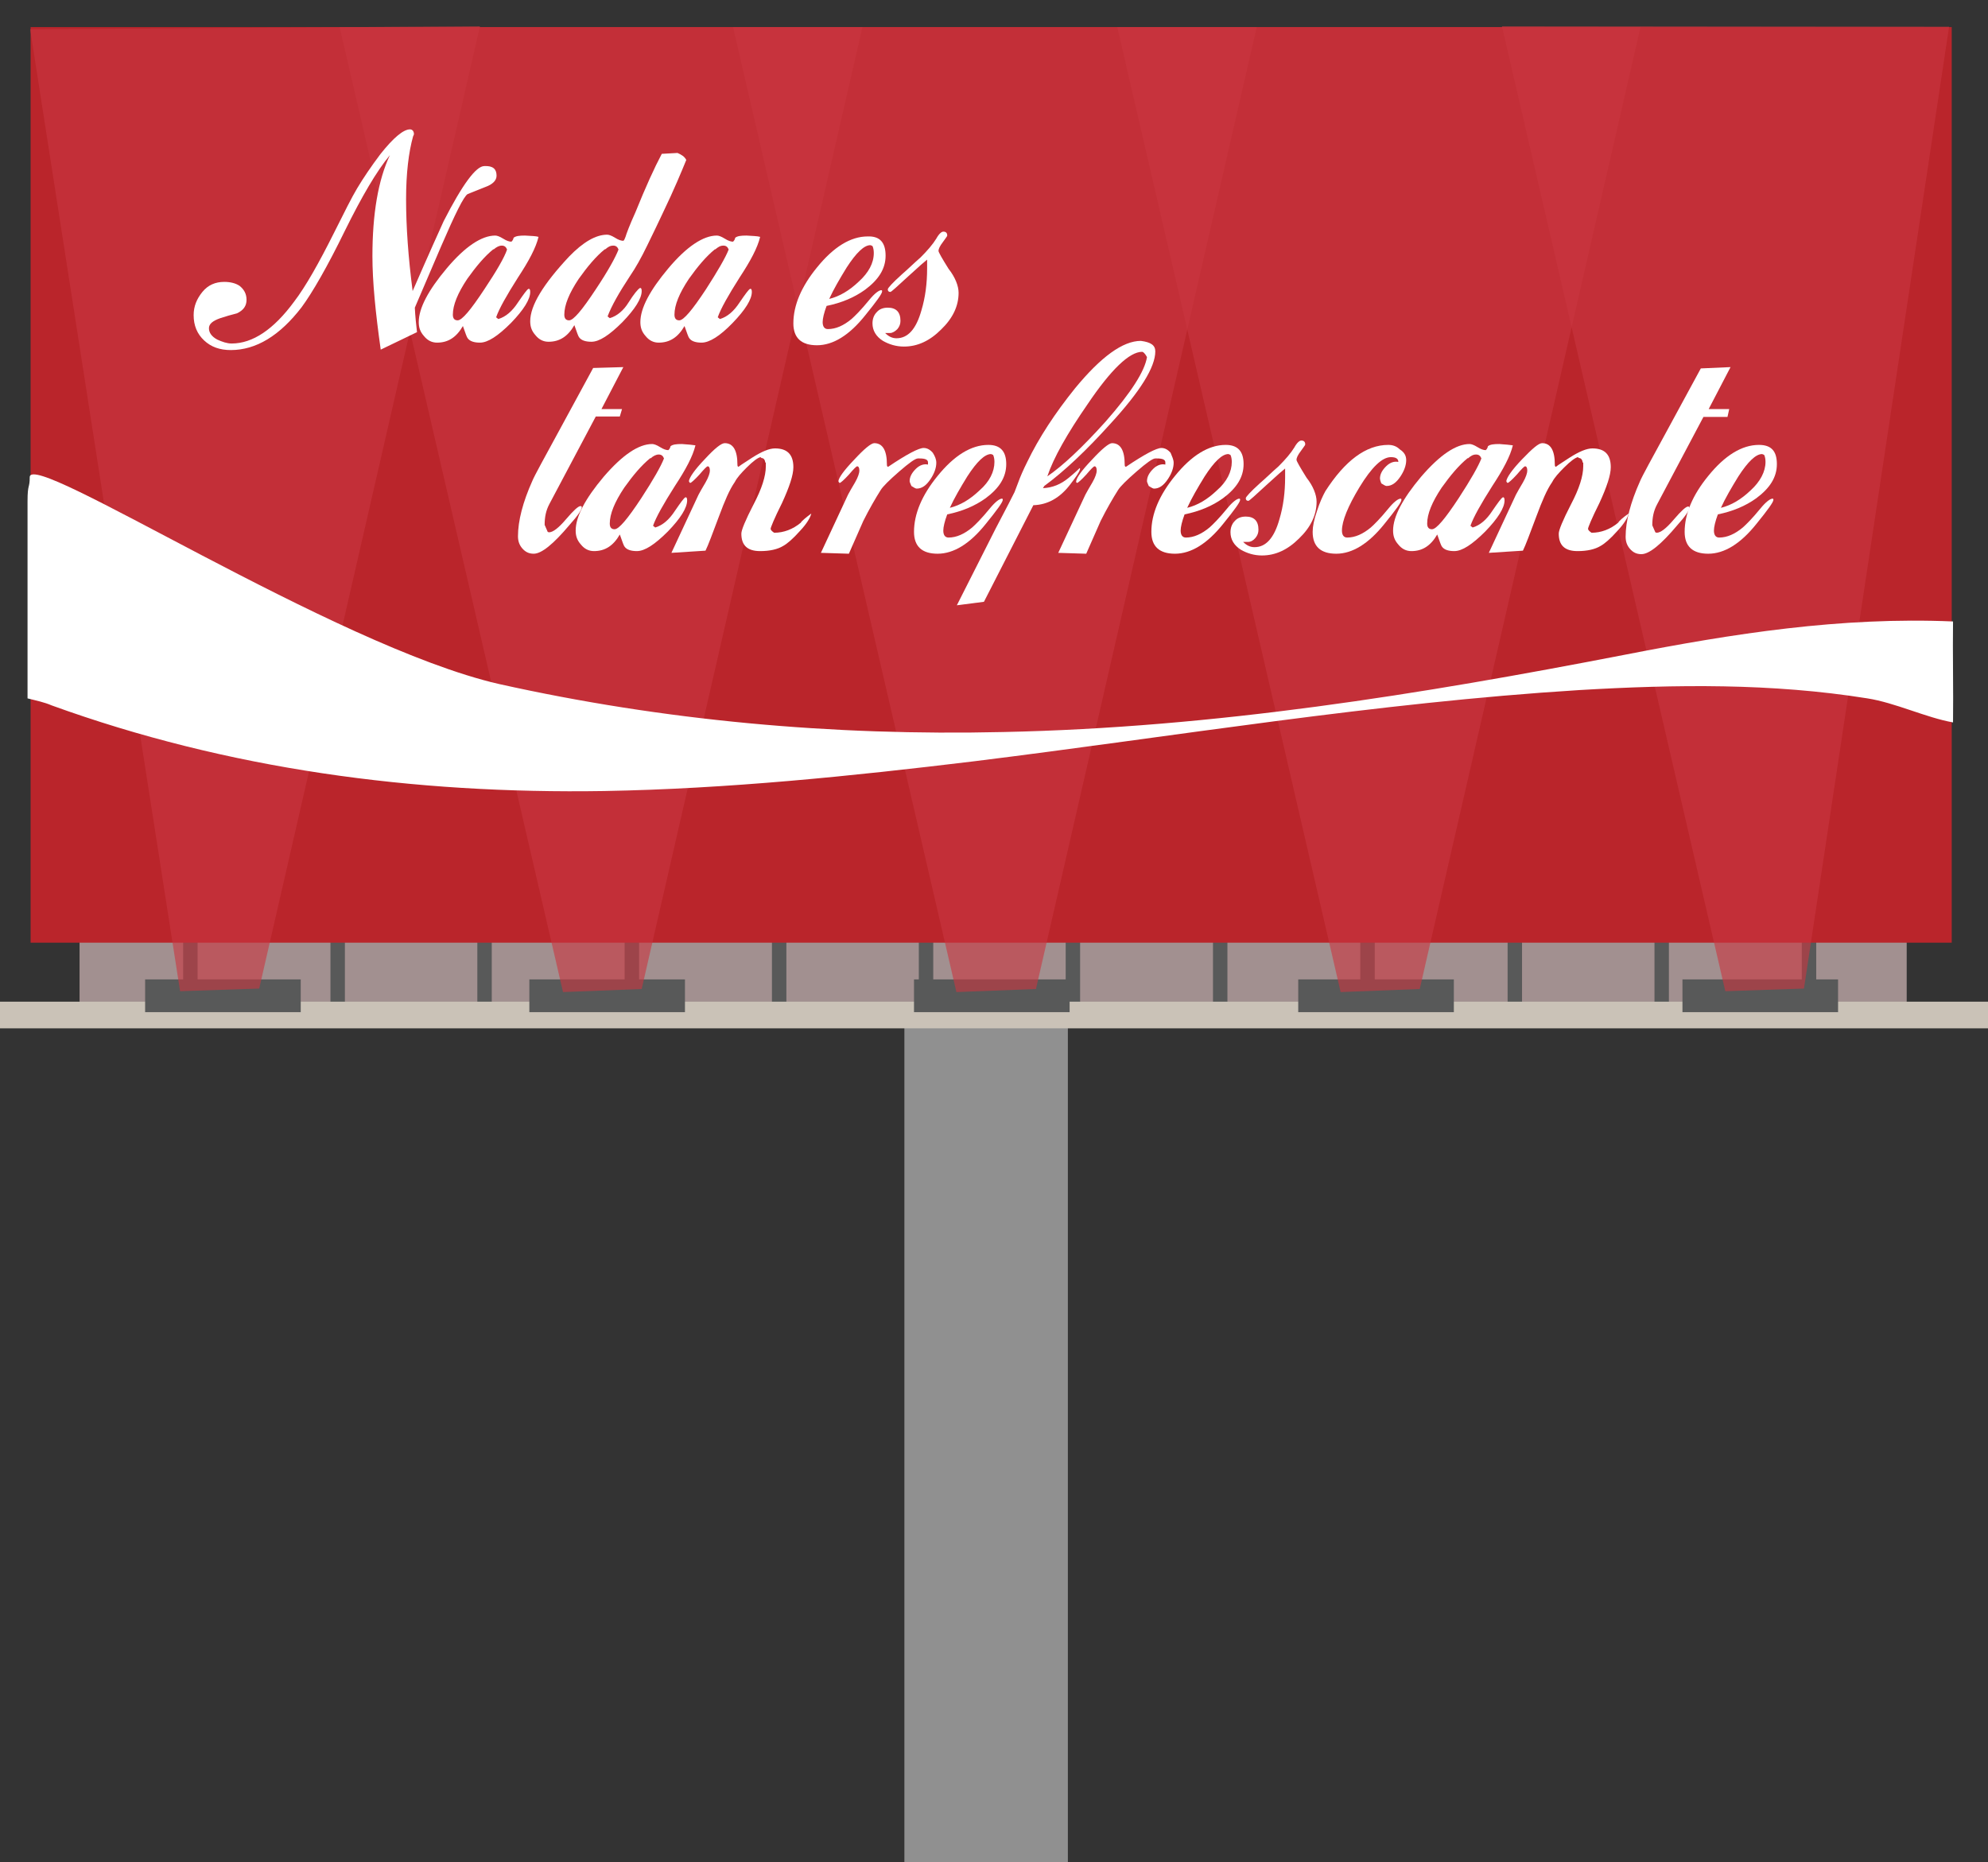 <?xml version="1.0" encoding="utf-8"?>
<!-- Generator: Adobe Illustrator 18.1.1, SVG Export Plug-In . SVG Version: 6.00 Build 0)  -->
<svg version="1.1" id="Layer_1" xmlns="http://www.w3.org/2000/svg" xmlns:xlink="http://www.w3.org/1999/xlink" x="0px" y="0px"
	 viewBox="0 0 454.8 426.1" enable-background="new 0 0 454.8 426.1" xml:space="preserve">
<rect x="0" y="0" width="454.8" height="426.1" fill="#333333" stroke="none"/>
<rect x="206.9" y="220.4" fill="#909090" width="37.4" height="205.7"/>
<rect x="18.2" y="206.3" fill="#A29090" width="418" height="23.4"/>
<rect x="41.9" y="206.3" fill="#585959" width="3.3" height="23.4"/>
<rect x="75.6" y="206.3" fill="#585959" width="3.3" height="23.4"/>
<rect x="109.2" y="206.3" fill="#585959" width="3.3" height="23.4"/>
<rect x="142.9" y="206.3" fill="#585959" width="3.3" height="23.4"/>
<rect x="176.6" y="206.3" fill="#585959" width="3.3" height="23.4"/>
<rect x="210.2" y="206.3" fill="#585959" width="3.3" height="23.4"/>
<rect x="243.8" y="206.3" fill="#585959" width="3.3" height="23.4"/>
<rect x="277.5" y="206.3" fill="#585959" width="3.3" height="23.4"/>
<rect x="311.2" y="206.3" fill="#585959" width="3.3" height="23.4"/>
<rect x="344.9" y="206.3" fill="#585959" width="3.3" height="23.4"/>
<rect x="378.5" y="206.3" fill="#585959" width="3.3" height="23.4"/>
<rect x="412.2" y="206.3" fill="#585959" width="3.3" height="23.4"/>
<rect x="0" y="229.2" fill="#CAC2B7" width="454.8" height="6.1"/>
<rect x="33.2" y="224.1" fill="#585959" width="35.6" height="7.5"/>
<rect x="121.1" y="224.1" fill="#585959" width="35.6" height="7.5"/>
<rect x="209.1" y="224.1" fill="#585959" width="35.6" height="7.5"/>
<rect x="297" y="224.1" fill="#585959" width="35.6" height="7.5"/>
<rect x="384.9" y="224.1" fill="#585959" width="35.6" height="7.5"/>
<rect x="7" y="6.2" fill="#BA252B" width="439.5" height="209.5"/>
<polygon opacity="0.61" fill="#C93641" enable-background="new    " points="59.3,226.2 109.8,6 6.9,6.7 41.2,226.8 "/>
<polygon opacity="0.61" fill="#C93641" enable-background="new    " points="146.8,226.3 197.3,6.2 77.7,6.2 128.8,227 "/>
<polygon opacity="0.61" fill="#C93641" enable-background="new    " points="237,226.3 287.5,6.2 167.7,6.2 218.8,227 "/>
<polygon opacity="0.61" fill="#C93641" enable-background="new    " points="324.8,226.3 375.3,6.2 255.6,6.2 306.7,227 "/>
<polygon opacity="0.61" fill="#C93641" enable-background="new    " points="412.7,226.2 445.9,6.1 343.6,6 394.7,226.8 "/>
<g>
	<path fill="#FFFFFF" d="M371.8,149.8c-46.9,9.1-94,16.7-142.3,17.7c-39.1,0.9-77.7-2.6-115.4-11C76.3,147.8,6.8,102.6,6.8,109.2
		c0,2.6-0.5,1.4-0.5,5.5v45.1c2,0.5,3.9,0.9,5.5,1.6C52.1,176,94.6,181.7,138.2,181c28.3-0.5,56.5-3.4,84.6-6.8
		c46.1-5.7,91.9-13.4,138.5-16.3c22.1-1.3,44-1.6,65.9,1.9c6.4,1,13.4,4.4,19.6,5.5c0.1-7-0.1-16.2,0-23.1
		C421.1,141.1,396.4,145,371.8,149.8z"/>
	<g>
		<path fill="#FFFFFF" d="M113.6,40.2c0,1.1-0.9,2-2.6,2.6l-4,1.6c-0.9,0.5-2.9,4.6-6.1,12l-6,14c0.1,2,0.3,3.9,0.5,5.6l-8.3,4
			c-1.2-8.5-1.9-15.6-1.9-21.4c0-9.6,1.3-17.4,4-23.1c-3,3.6-6.4,9.4-10.3,17.3c-4,8.2-7.4,14.1-9.9,17.5c-5,6.5-10.4,9.8-16.2,9.8
			c-2.5,0-4.5-0.7-6.1-2.2s-2.4-3.4-2.4-5.8c0-2,0.7-3.7,2-5.3c1.3-1.6,3-2.3,5-2.3c1.4,0,2.6,0.3,3.5,0.9c1,0.8,1.6,1.8,1.6,3.2
			c0,1.4-0.7,2.4-2.2,3.1c-1.2,0.3-2.6,0.7-3.8,1.1c-1.7,0.6-2.6,1.3-2.6,2.3c0,1,0.6,1.9,1.9,2.6c1.1,0.5,2.2,0.9,3.3,0.9
			c4.8,0,9.6-3.2,14.3-9.6c2.6-3.4,5.6-8.7,9.2-15.9c2.3-4.6,4-8,5.2-10c1.5-2.5,3.2-5,5.3-7.8c3-3.8,5.3-5.7,6.8-5.7
			c0.5,0,0.9,0.4,0.9,1.1c0,0.1-0.1,0.3-0.2,0.5c-1,3.6-1.6,8.4-1.6,14.4c0,6.3,0.5,13.3,1.5,21c3.7-8.5,6.1-13.8,7.1-16
			c4.3-8.4,7.4-12.6,9.3-12.6C112.8,37.9,113.6,38.7,113.6,40.2z"/>
		<path fill="#FFFFFF" d="M123.2,54.2c-0.6,2.5-2.2,5.5-4.7,9.3c-2.6,4.1-4.3,7.1-5,9.1l0.5,0.4c1.7-0.5,3.2-1.8,4.5-3.8
			c1.3-1.9,2.1-3,2.4-3.1h0.2c0.2,0.2,0.2,0.5,0.2,0.7c0,1.7-1.5,4.1-4.4,7.1c-3,3-5.3,4.5-7.1,4.5c-1.3,0-2.3-0.3-2.8-1
			c-0.2-0.2-0.5-1.1-1.1-2.8c-1.5,2.6-3.4,3.8-5.9,3.8c-1.2,0-2.2-0.5-3-1.5c-0.9-1-1.2-2-1.2-3.2c0-3.2,2.2-7.3,6.4-12.3
			s8-7.5,11.1-7.5c0.4,0,1,0.2,1.8,0.7s1.4,0.7,1.9,0.7c0.2-0.2,0.4-0.4,0.5-0.9c0.5-0.4,1.3-0.5,2.6-0.5
			C121.6,54,122.6,54,123.2,54.2z M116,57.1c-0.2-0.5-0.5-0.9-1.2-0.9c-0.6,0-1.2,0.3-1.9,0.9v-0.1c-2.1,1.7-4,4-6,6.8
			c-2.2,3.3-3.3,6-3.3,8.2c0,0.9,0.4,1.3,1.1,1.3c1,0,3-2.4,6.1-7.1C113.6,62,115.4,58.9,116,57.1z"/>
		<path fill="#FFFFFF" d="M157,36.6c-1.1,2.7-2.8,6.8-5.3,12c-1.1,2.4-2.3,4.8-3.6,7.5c-1.4,2.9-2.7,5.2-4,7.1
			c-2.5,3.8-4.2,6.8-5.1,9.2l0.5,0.4c1.7-0.5,3.2-1.8,4.3-3.6c1.2-1.9,2.1-3,2.6-3.3h0.2c0.2,0.2,0.2,0.5,0.2,0.7
			c0,1.7-1.5,4.1-4.4,7.1c-3,3-5.3,4.5-7.1,4.5c-1.3,0-2.3-0.3-2.8-1c-0.2-0.2-0.5-1.1-1.1-2.8c-1.5,2.6-3.4,3.8-5.9,3.8
			c-1.2,0-2.2-0.5-3-1.5c-0.9-1-1.2-2-1.2-3.2c0-3.6,3-8.5,8.9-14.8c3.2-3.3,6.1-5,8.7-5c0.4,0,1,0.2,1.8,0.7
			c0.8,0.5,1.4,0.7,1.9,0.7c0.2-0.1,0.3-0.4,0.5-0.9c0.2-0.7,0.9-2.6,2.3-5.7c2.3-5.7,4.3-10.1,6-13.3l3.6-0.2
			C155.9,35.4,156.6,35.8,157,36.6z M141.5,57.1c-0.2-0.5-0.5-0.9-1.2-0.9s-1.2,0.3-1.9,0.9v-0.1c-2.1,1.7-4,4-6,6.8
			c-2.2,3.3-3.3,6-3.3,8.2c0,0.9,0.4,1.3,1.1,1.3c1,0,3-2.4,6.1-7.1C139.1,62,140.8,58.9,141.5,57.1z"/>
		<path fill="#FFFFFF" d="M173.9,54.2c-0.6,2.5-2.2,5.5-4.7,9.3c-2.6,4.1-4.3,7.1-5,9.1l0.5,0.4c1.7-0.5,3.2-1.8,4.5-3.8
			c1.3-1.9,2.1-3,2.4-3.1h0.2c0.2,0.2,0.2,0.5,0.2,0.7c0,1.7-1.5,4.1-4.4,7.1s-5.3,4.5-7.1,4.5c-1.3,0-2.3-0.3-2.8-1
			c-0.2-0.2-0.5-1.1-1.1-2.8c-1.5,2.6-3.4,3.8-5.9,3.8c-1.2,0-2.2-0.5-3-1.5c-0.9-1-1.2-2-1.2-3.2c0-3.2,2.2-7.3,6.4-12.3
			s8-7.5,11.1-7.5c0.4,0,1,0.2,1.8,0.7s1.4,0.7,1.9,0.7c0.2-0.2,0.4-0.4,0.5-0.9c0.5-0.4,1.3-0.5,2.6-0.5
			C172.2,54,173.2,54,173.9,54.2z M166.7,57.1c-0.2-0.5-0.5-0.9-1.2-0.9s-1.2,0.3-1.9,0.9v-0.1c-2.1,1.7-4,4-6,6.8
			c-2.2,3.3-3.3,6-3.3,8.2c0,0.9,0.4,1.3,1.1,1.3c1,0,3-2.4,6.1-7.1C164.2,62,166,58.9,166.7,57.1z"/>
		<path fill="#FFFFFF" d="M202.6,58.5c0,3-1.6,5.5-4.7,7.8c-2.5,1.8-5.4,3-8.8,3.7c-0.6,1.6-0.9,2.9-0.9,3.7c0,1,0.4,1.6,1.2,1.6
			c1.8,0,3.6-0.8,5.4-2.3c0.8-0.7,2.2-2.1,4-4.3c1.3-1.6,2.3-2.3,2.8-2.3c0.2,0,0.2,0.1,0.2,0.3c0,0.5-1.3,2.3-3.9,5.5
			c-3.6,4.5-7.3,6.8-11,6.8c-3.6,0-5.4-1.7-5.4-5c0-4.1,1.8-8.4,5.4-12.8c3.8-4.7,7.7-7.1,11.6-7.1C201.3,54,202.6,55.5,202.6,58.5z
			 M199.9,57.9c0-0.6-0.1-1.2-0.3-1.6c-0.2-0.1-0.4-0.2-0.5-0.2c-1.4,0-3.2,1.7-5.4,5.1c-1.6,2.6-3,5-4,7.2c2.4-0.6,4.6-1.9,6.8-4
			C198.7,62.4,199.9,60.2,199.9,57.9z"/>
		<path fill="#FFFFFF" d="M219.3,67c0,3-1.3,5.8-4,8.4c-2.6,2.6-5.4,3.9-8.5,3.9c-1.8,0-3.4-0.5-4.8-1.3c-1.6-1-2.4-2.4-2.4-4
			c0-1,0.3-1.9,1-2.6c0.6-0.7,1.5-1,2.5-1c1.9,0,2.9,1,2.9,3c0,0.7-0.2,1.3-0.7,1.9c-0.5,0.5-1.1,0.9-1.7,0.9c-0.4,0-0.8,0-1.1,0
			c0.8,0.8,1.6,1.2,2.6,1.2c2.6,0,4.5-2.1,5.7-6.4c0.9-3,1.3-6.2,1.3-9.6v-2c-0.4,0.3-1.9,1.6-4.4,3.9c-2.5,2.3-3.8,3.5-4,3.5
			c-0.4,0-0.6-0.2-0.6-0.6c0-0.3,1.1-1.5,3.2-3.4c1.4-1.2,2.8-2.6,4.3-3.9c1.6-1.6,2.8-3,3.6-4.3c0.6-1.1,1.2-1.6,1.6-1.6
			c0.6,0,0.9,0.3,0.9,0.9c0,0.2-0.4,0.6-1,1.5c-0.7,0.9-1,1.6-1,2c0,0.3,0.8,1.7,2.3,4.1C218.5,63.4,219.3,65.4,219.3,67z"/>
		<path fill="#FFFFFF" d="M142.6,84l-5,9.6h4.7l-0.5,1.7h-5.5l-10.6,20c-0.8,1.5-1.1,3-1.1,4.8l0.7,1.6c0.2,0.1,0.3,0.1,0.3,0.1
			c0.9,0,2.2-1,3.9-3c1.7-2,2.8-3,3.3-3c0.2,0,0.3,0.1,0.3,0.3c0,0.5-0.9,1.9-2.8,4c-3.7,4.4-6.4,6.6-8.2,6.6
			c-1.1,0-1.9-0.4-2.6-1.2c-0.7-0.8-1-1.7-1-2.8c0-3.5,1.1-7.8,3.3-12.7c0.5-1.2,2.6-5,6.3-11.8l7.6-14L142.6,84z"/>
		<path fill="#FFFFFF" d="M159.1,101.9c-0.6,2.5-2.2,5.5-4.7,9.3c-2.6,4.1-4.3,7.1-5,9.1l0.5,0.4c1.7-0.5,3.2-1.8,4.5-3.8
			c1.3-1.9,2.1-3,2.4-3.1h0.2c0.2,0.2,0.2,0.5,0.2,0.7c0,1.7-1.5,4.1-4.4,7.1c-3,3-5.3,4.5-7.1,4.5c-1.3,0-2.3-0.3-2.8-1
			c-0.2-0.2-0.5-1.1-1.1-2.8c-1.5,2.6-3.4,3.8-5.9,3.8c-1.2,0-2.2-0.5-3-1.5c-0.9-1-1.2-2-1.2-3.2c0-3.2,2.2-7.3,6.4-12.3
			c4.3-5,8-7.5,11.1-7.5c0.4,0,1,0.2,1.8,0.7c0.8,0.5,1.4,0.7,1.9,0.7c0.2-0.2,0.4-0.4,0.5-0.9c0.5-0.4,1.3-0.5,2.6-0.5
			C157.5,101.7,158.5,101.8,159.1,101.9z M151.9,104.9c-0.2-0.5-0.5-0.9-1.2-0.9c-0.6,0-1.2,0.3-1.9,0.9v-0.1c-2.1,1.7-4,4-6,6.8
			c-2.2,3.3-3.3,6-3.3,8.2c0,0.9,0.4,1.3,1.1,1.3c1,0,3-2.4,6.1-7.1C149.5,109.7,151.2,106.7,151.9,104.9z"/>
		<path fill="#FFFFFF" d="M185.6,117.5c-0.2,0.9-1,2.3-2.6,4c-1.6,1.8-2.9,2.9-3.8,3.4c-1.3,0.8-3.1,1.2-5.3,1.2
			c-2.9,0-4.3-1.3-4.3-4c0-0.8,0.9-3,2.8-6.7c1.9-3.6,2.8-6.5,2.8-8.7v-0.9l-0.1,0.1c-0.1-0.7-0.4-1.1-0.9-1.1l-0.2-0.2
			c-0.6,0.1-1.7,0.9-3.2,2.4c-1.2,1.2-2.2,2.3-2.7,3.3c-1.2,1.7-2.3,4.3-3.6,7.8c-1.5,4-2.5,6.7-3.1,7.9l-7.8,0.5l6.2-13.3
			c0.3-0.6,0.9-1.6,1.6-2.8c0.7-1.2,1-2.2,1-2.7c0-0.7-0.2-1-0.5-1c-0.2,0-0.8,0.6-1.9,1.9c-1.1,1.2-1.9,1.9-2.1,1.9
			c-0.1-0.1-0.2-0.1-0.2-0.2l-0.1-0.2c0.1-0.8,1.2-2.5,3.6-5c2.3-2.5,3.8-3.7,4.6-3.7c1.9,0,2.9,1.6,2.9,4.9c0,0.4,0.1,0.5,0.3,0.5
			c-0.1,0,0.9-0.7,3.1-2.1s3.9-2.1,5.2-2.1c2.8,0,4.2,1.4,4.2,4.3c0,1.8-0.9,4.5-2.6,8.2c-1.8,3.6-2.6,5.6-2.6,5.9
			c0,0.2,0.2,0.5,0.8,0.9c2.2,0,4.3-0.8,6.1-2.3C183.4,119.2,184.4,118.4,185.6,117.5L185.6,117.5z"/>
		<path fill="#FFFFFF" d="M214.2,105.9c0,1.2-0.5,2.5-1.3,3.7c-1,1.5-2,2.2-3.2,2.2c-0.2,0-0.6-0.2-1.2-0.6
			c-0.2-0.5-0.4-0.9-0.4-1.1c0-1,0.5-1.9,1.4-2.8c0.9-0.9,1.9-1.2,2.8-1v-0.5c0-0.6-0.6-0.9-1.9-0.9H210c-0.6,0-2,1-4.3,3
			c-2.3,2-3.7,3.4-4.2,4.2c-1.2,1.9-2.6,4.3-4,7.1c-1.1,2.5-2.2,5-3.3,7.5l-6.4-0.2l6.2-13.3c0.3-0.6,0.9-1.6,1.6-2.8
			c0.7-1.2,1-2.2,1-2.7c0-0.7-0.2-1-0.5-1c-0.2,0-0.8,0.6-1.9,1.9c-1.1,1.2-1.9,1.9-2.1,1.9c-0.1-0.1-0.2-0.1-0.2-0.2l-0.1-0.2
			c0.1-0.8,1.2-2.4,3.6-4.9c2.3-2.5,3.9-3.8,4.6-3.8c1.9,0,2.9,1.6,2.9,4.9c0,0.4,0.1,0.5,0.3,0.5c4.3-2.9,7-4.3,8.1-4.3
			c0.8,0,1.5,0.4,2.1,1.1C213.9,104.4,214.2,105.1,214.2,105.9z"/>
		<path fill="#FFFFFF" d="M230.2,106.2c0,3-1.6,5.5-4.7,7.8c-2.5,1.8-5.4,3-8.8,3.7c-0.6,1.6-0.9,2.9-0.9,3.7c0,1,0.4,1.6,1.2,1.6
			c1.8,0,3.6-0.8,5.4-2.3c0.8-0.7,2.2-2.1,4-4.3c1.3-1.6,2.3-2.3,2.8-2.3c0.2,0,0.2,0.1,0.2,0.3c0,0.5-1.3,2.3-3.9,5.5
			c-3.6,4.5-7.3,6.8-11,6.8c-3.6,0-5.4-1.7-5.4-5c0-4.1,1.8-8.4,5.4-12.8c3.8-4.7,7.7-7.1,11.6-7.1
			C228.9,101.8,230.2,103.3,230.2,106.2z M227.5,105.7c0-0.6-0.1-1.2-0.3-1.6c-0.2-0.1-0.4-0.2-0.5-0.2c-1.4,0-3.2,1.7-5.4,5.1
			c-1.6,2.6-3,5-4,7.2c2.4-0.6,4.6-1.9,6.8-4C226.4,110.2,227.5,107.9,227.5,105.7z"/>
		<path fill="#FFFFFF" d="M264.3,80.4c0,3.6-3.4,9.1-10.3,16.6c-5.5,6.1-10.6,10.9-15.1,14.2l-0.3,0.5c2.2-0.1,4.1-0.9,5.8-2.3
			c0.6-0.5,1.5-1.2,2.6-2.3l0.1,0.2c-0.2,0.8-1,1.9-2.3,3.6c-2.3,3-5.1,4.6-8.4,4.7l-11.3,22.1l-6.2,0.8l8.9-17.6
			c0.8-1.6,2.3-4.3,4.3-8.3l0.8-2.1c0.5-1.4,1.2-3,2.1-4.8c2.7-5.6,6.4-11.2,10.9-16.8c6-7.3,11-10.9,15.1-10.9
			C263.3,78.3,264.3,79,264.3,80.4z M262.4,81.7c-0.5-0.9-0.9-1.2-1.1-1.2c-2.9,0-7.1,4-12.5,12c-4.7,6.8-7.8,12.3-9.2,16.5
			c3.5-2.4,7.9-6.5,13.3-12.5C258.8,89.8,261.9,84.9,262.4,81.7z"/>
		<path fill="#FFFFFF" d="M268.5,105.9c0,1.2-0.5,2.5-1.3,3.7c-1,1.5-2,2.2-3.2,2.2c-0.2,0-0.6-0.2-1.2-0.6
			c-0.2-0.5-0.4-0.9-0.4-1.1c0-1,0.5-1.9,1.4-2.8c0.9-0.9,1.9-1.2,2.8-1v-0.5c0-0.6-0.6-0.9-1.9-0.9h-0.4c-0.6,0-2,1-4.3,3
			c-2.3,2-3.7,3.4-4.2,4.2c-1.2,1.9-2.6,4.3-4,7.1c-1.1,2.5-2.2,5-3.3,7.5l-6.4-0.2l6.2-13.3c0.3-0.6,0.9-1.6,1.6-2.8
			c0.7-1.2,1-2.2,1-2.7c0-0.7-0.2-1-0.5-1c-0.2,0-0.8,0.6-1.9,1.9c-1.1,1.2-1.9,1.9-2.1,1.9c-0.1-0.1-0.2-0.1-0.2-0.2l0-0.2
			c0.1-0.8,1.2-2.4,3.6-4.9c2.3-2.5,3.9-3.8,4.6-3.8c1.9,0,2.9,1.6,2.9,4.9c0,0.4,0.1,0.5,0.3,0.5c4.3-2.9,7-4.3,8.1-4.3
			c0.8,0,1.5,0.4,2.1,1.1C268.1,104.4,268.5,105.1,268.5,105.9z"/>
		<path fill="#FFFFFF" d="M284.5,106.2c0,3-1.6,5.5-4.7,7.8c-2.5,1.8-5.4,3-8.8,3.7c-0.6,1.6-0.9,2.9-0.9,3.7c0,1,0.4,1.6,1.2,1.6
			c1.8,0,3.6-0.8,5.4-2.3c0.8-0.7,2.2-2.1,4-4.3c1.3-1.6,2.3-2.3,2.8-2.3c0.2,0,0.2,0.1,0.2,0.3c0,0.5-1.3,2.3-3.9,5.5
			c-3.6,4.5-7.3,6.8-11,6.8c-3.6,0-5.4-1.7-5.4-5c0-4.1,1.8-8.4,5.4-12.8c3.8-4.7,7.7-7.1,11.6-7.1
			C283.2,101.8,284.5,103.3,284.5,106.2z M281.8,105.7c0-0.6-0.1-1.2-0.3-1.6c-0.2-0.1-0.4-0.2-0.5-0.2c-1.4,0-3.2,1.7-5.4,5.1
			c-1.6,2.6-3,5-4,7.2c2.4-0.6,4.6-1.9,6.8-4C280.7,110.2,281.8,107.9,281.8,105.7z"/>
		<path fill="#FFFFFF" d="M301.2,114.8c0,3-1.3,5.8-4,8.4c-2.6,2.6-5.4,3.9-8.5,3.9c-1.8,0-3.4-0.5-4.8-1.3c-1.6-1-2.4-2.4-2.4-4
			c0-1,0.3-1.9,1-2.6c0.6-0.7,1.5-1,2.5-1c1.9,0,2.9,1,2.9,3c0,0.7-0.2,1.3-0.7,1.9s-1.1,0.9-1.7,0.9c-0.4,0-0.8,0-1.1,0
			c0.8,0.8,1.6,1.2,2.6,1.2c2.6,0,4.5-2.1,5.7-6.4c0.9-3,1.3-6.2,1.3-9.6v-2c-0.4,0.3-1.9,1.6-4.4,3.9c-2.5,2.3-3.8,3.5-4,3.5
			c-0.4,0-0.6-0.2-0.6-0.6c0-0.3,1.1-1.5,3.2-3.4c1.4-1.2,2.8-2.6,4.3-3.9c1.6-1.6,2.8-3,3.6-4.3c0.6-1.1,1.2-1.6,1.6-1.6
			c0.6,0,0.9,0.3,0.9,0.9c0,0.2-0.4,0.6-1,1.5c-0.7,0.9-1,1.6-1,2c0,0.3,0.8,1.7,2.3,4.1C300.4,111.2,301.2,113.2,301.2,114.8z"/>
		<path fill="#FFFFFF" d="M321.7,105.3c0,1.2-0.5,2.5-1.3,3.7c-1,1.5-2,2.2-3.2,2.2c-0.2,0-0.6-0.2-1.2-0.6
			c-0.2-0.5-0.3-0.9-0.3-1.1c0-1,0.5-1.9,1.4-2.8c0.9-0.9,1.9-1.2,2.8-1c0-0.7-0.5-1.1-1.7-1.1c-2,0-4.4,2.3-7.2,6.9
			c-2.6,4.3-4,7.7-4,9.9c0,1,0.4,1.6,1.2,1.6c1.8,0,3.6-0.8,5.4-2.3c0.8-0.7,2.2-2.1,4-4.3c1.3-1.6,2.3-2.3,2.8-2.3
			c0.2,0,0.2,0.1,0.2,0.3c0,0.5-1.3,2.3-3.9,5.5c-3.6,4.5-7.3,6.8-11,6.8c-3.6,0-5.4-1.7-5.4-5c0-1.2,0.3-2.8,1-4.8
			c0.6-1.9,1.3-3.4,1.9-4.5c4.5-7,9.3-10.6,14.4-10.6c1,0,1.9,0.3,2.6,1C321.3,103.5,321.7,104.3,321.7,105.3z"/>
		<path fill="#FFFFFF" d="M346.1,101.9c-0.6,2.5-2.2,5.5-4.7,9.3c-2.6,4.1-4.3,7.1-5,9.1l0.5,0.4c1.7-0.5,3.2-1.8,4.5-3.8
			c1.3-1.9,2.1-3,2.4-3.1h0.2c0.2,0.2,0.2,0.5,0.2,0.7c0,1.7-1.5,4.1-4.4,7.1c-3,3-5.3,4.5-7.1,4.5c-1.3,0-2.3-0.3-2.8-1
			c-0.2-0.2-0.5-1.1-1.1-2.8c-1.5,2.6-3.4,3.8-5.9,3.8c-1.2,0-2.2-0.5-3-1.5c-0.9-1-1.2-2-1.2-3.2c0-3.2,2.2-7.3,6.4-12.3
			c4.3-5,8-7.5,11.1-7.5c0.4,0,1,0.2,1.8,0.7c0.8,0.5,1.4,0.7,1.9,0.7c0.2-0.2,0.4-0.4,0.5-0.9c0.5-0.4,1.3-0.5,2.6-0.5
			C344.5,101.7,345.4,101.8,346.1,101.9z M338.9,104.9c-0.2-0.5-0.5-0.9-1.2-0.9s-1.2,0.3-1.9,0.9v-0.1c-2.1,1.7-4,4-6,6.8
			c-2.2,3.3-3.3,6-3.3,8.2c0,0.9,0.4,1.3,1.1,1.3c1,0,3-2.4,6.1-7.1C336.5,109.7,338.2,106.7,338.9,104.9z"/>
		<path fill="#FFFFFF" d="M372.6,117.5c-0.2,0.9-1,2.3-2.6,4c-1.6,1.8-2.9,2.9-3.8,3.4c-1.3,0.8-3.1,1.2-5.3,1.2
			c-2.9,0-4.3-1.3-4.3-4c0-0.8,0.9-3,2.8-6.7c1.9-3.6,2.8-6.5,2.8-8.7v-0.9l-0.1,0.1c-0.1-0.7-0.4-1.1-0.9-1.1l-0.2-0.2
			c-0.6,0.1-1.7,0.9-3.2,2.4c-1.2,1.2-2.2,2.3-2.7,3.3c-1.2,1.7-2.3,4.3-3.6,7.8c-1.5,4-2.5,6.7-3.1,7.9l-7.8,0.5l6.2-13.3
			c0.3-0.6,0.9-1.6,1.6-2.8c0.7-1.2,1-2.2,1-2.7c0-0.7-0.2-1-0.5-1c-0.2,0-0.8,0.6-1.9,1.9c-1.1,1.2-1.9,1.9-2.1,1.9
			c-0.1-0.1-0.2-0.1-0.2-0.2l-0.1-0.2c0.1-0.8,1.2-2.5,3.6-5s3.8-3.7,4.6-3.7c1.9,0,2.9,1.6,2.9,4.9c0,0.4,0.1,0.5,0.3,0.5
			c-0.1,0,0.9-0.7,3.1-2.1s3.9-2.1,5.2-2.1c2.8,0,4.2,1.4,4.2,4.3c0,1.8-0.9,4.5-2.6,8.2c-1.8,3.6-2.6,5.6-2.6,5.9
			c0,0.2,0.2,0.5,0.8,0.9c2.2,0,4.3-0.8,6.1-2.3C370.4,119.2,371.3,118.4,372.6,117.5L372.6,117.5z"/>
		<path fill="#FFFFFF" d="M395.9,84l-5,9.6h4.7l-0.4,1.8h-5.5l-10.6,20c-0.8,1.5-1.1,3-1.1,4.8l0.7,1.6c0.2,0.1,0.3,0.1,0.3,0.1
			c0.9,0,2.2-1,3.9-3c1.7-2,2.8-3,3.3-3c0.2,0,0.3,0.1,0.3,0.3c0,0.5-0.9,1.9-2.8,4c-3.7,4.4-6.4,6.6-8.2,6.6
			c-1.1,0-1.9-0.4-2.6-1.2c-0.7-0.8-1-1.7-1-2.8c0-3.5,1.1-7.8,3.3-12.7c0.5-1.2,2.6-5,6.3-11.8l7.6-14L395.9,84z"/>
		<path fill="#FFFFFF" d="M406.5,106.2c0,3-1.6,5.5-4.7,7.8c-2.5,1.8-5.4,3-8.8,3.7c-0.6,1.6-0.9,2.9-0.9,3.7c0,1,0.4,1.6,1.2,1.6
			c1.8,0,3.6-0.8,5.4-2.3c0.8-0.7,2.2-2.1,4-4.3c1.3-1.6,2.3-2.3,2.8-2.3c0.2,0,0.2,0.1,0.2,0.3c0,0.5-1.3,2.3-3.9,5.5
			c-3.6,4.5-7.3,6.8-11,6.8c-3.6,0-5.4-1.7-5.4-5c0-4.1,1.8-8.4,5.4-12.8c3.8-4.7,7.7-7.1,11.6-7.1
			C405.3,101.8,406.5,103.3,406.5,106.2z M403.9,105.7c0-0.6-0.1-1.2-0.3-1.6c-0.2-0.1-0.4-0.2-0.5-0.2c-1.4,0-3.2,1.7-5.4,5.1
			c-1.6,2.6-3,5-4,7.2c2.4-0.6,4.6-1.9,6.8-4C402.7,110.2,403.9,107.9,403.9,105.7z"/>
	</g>
</g>
</svg>
